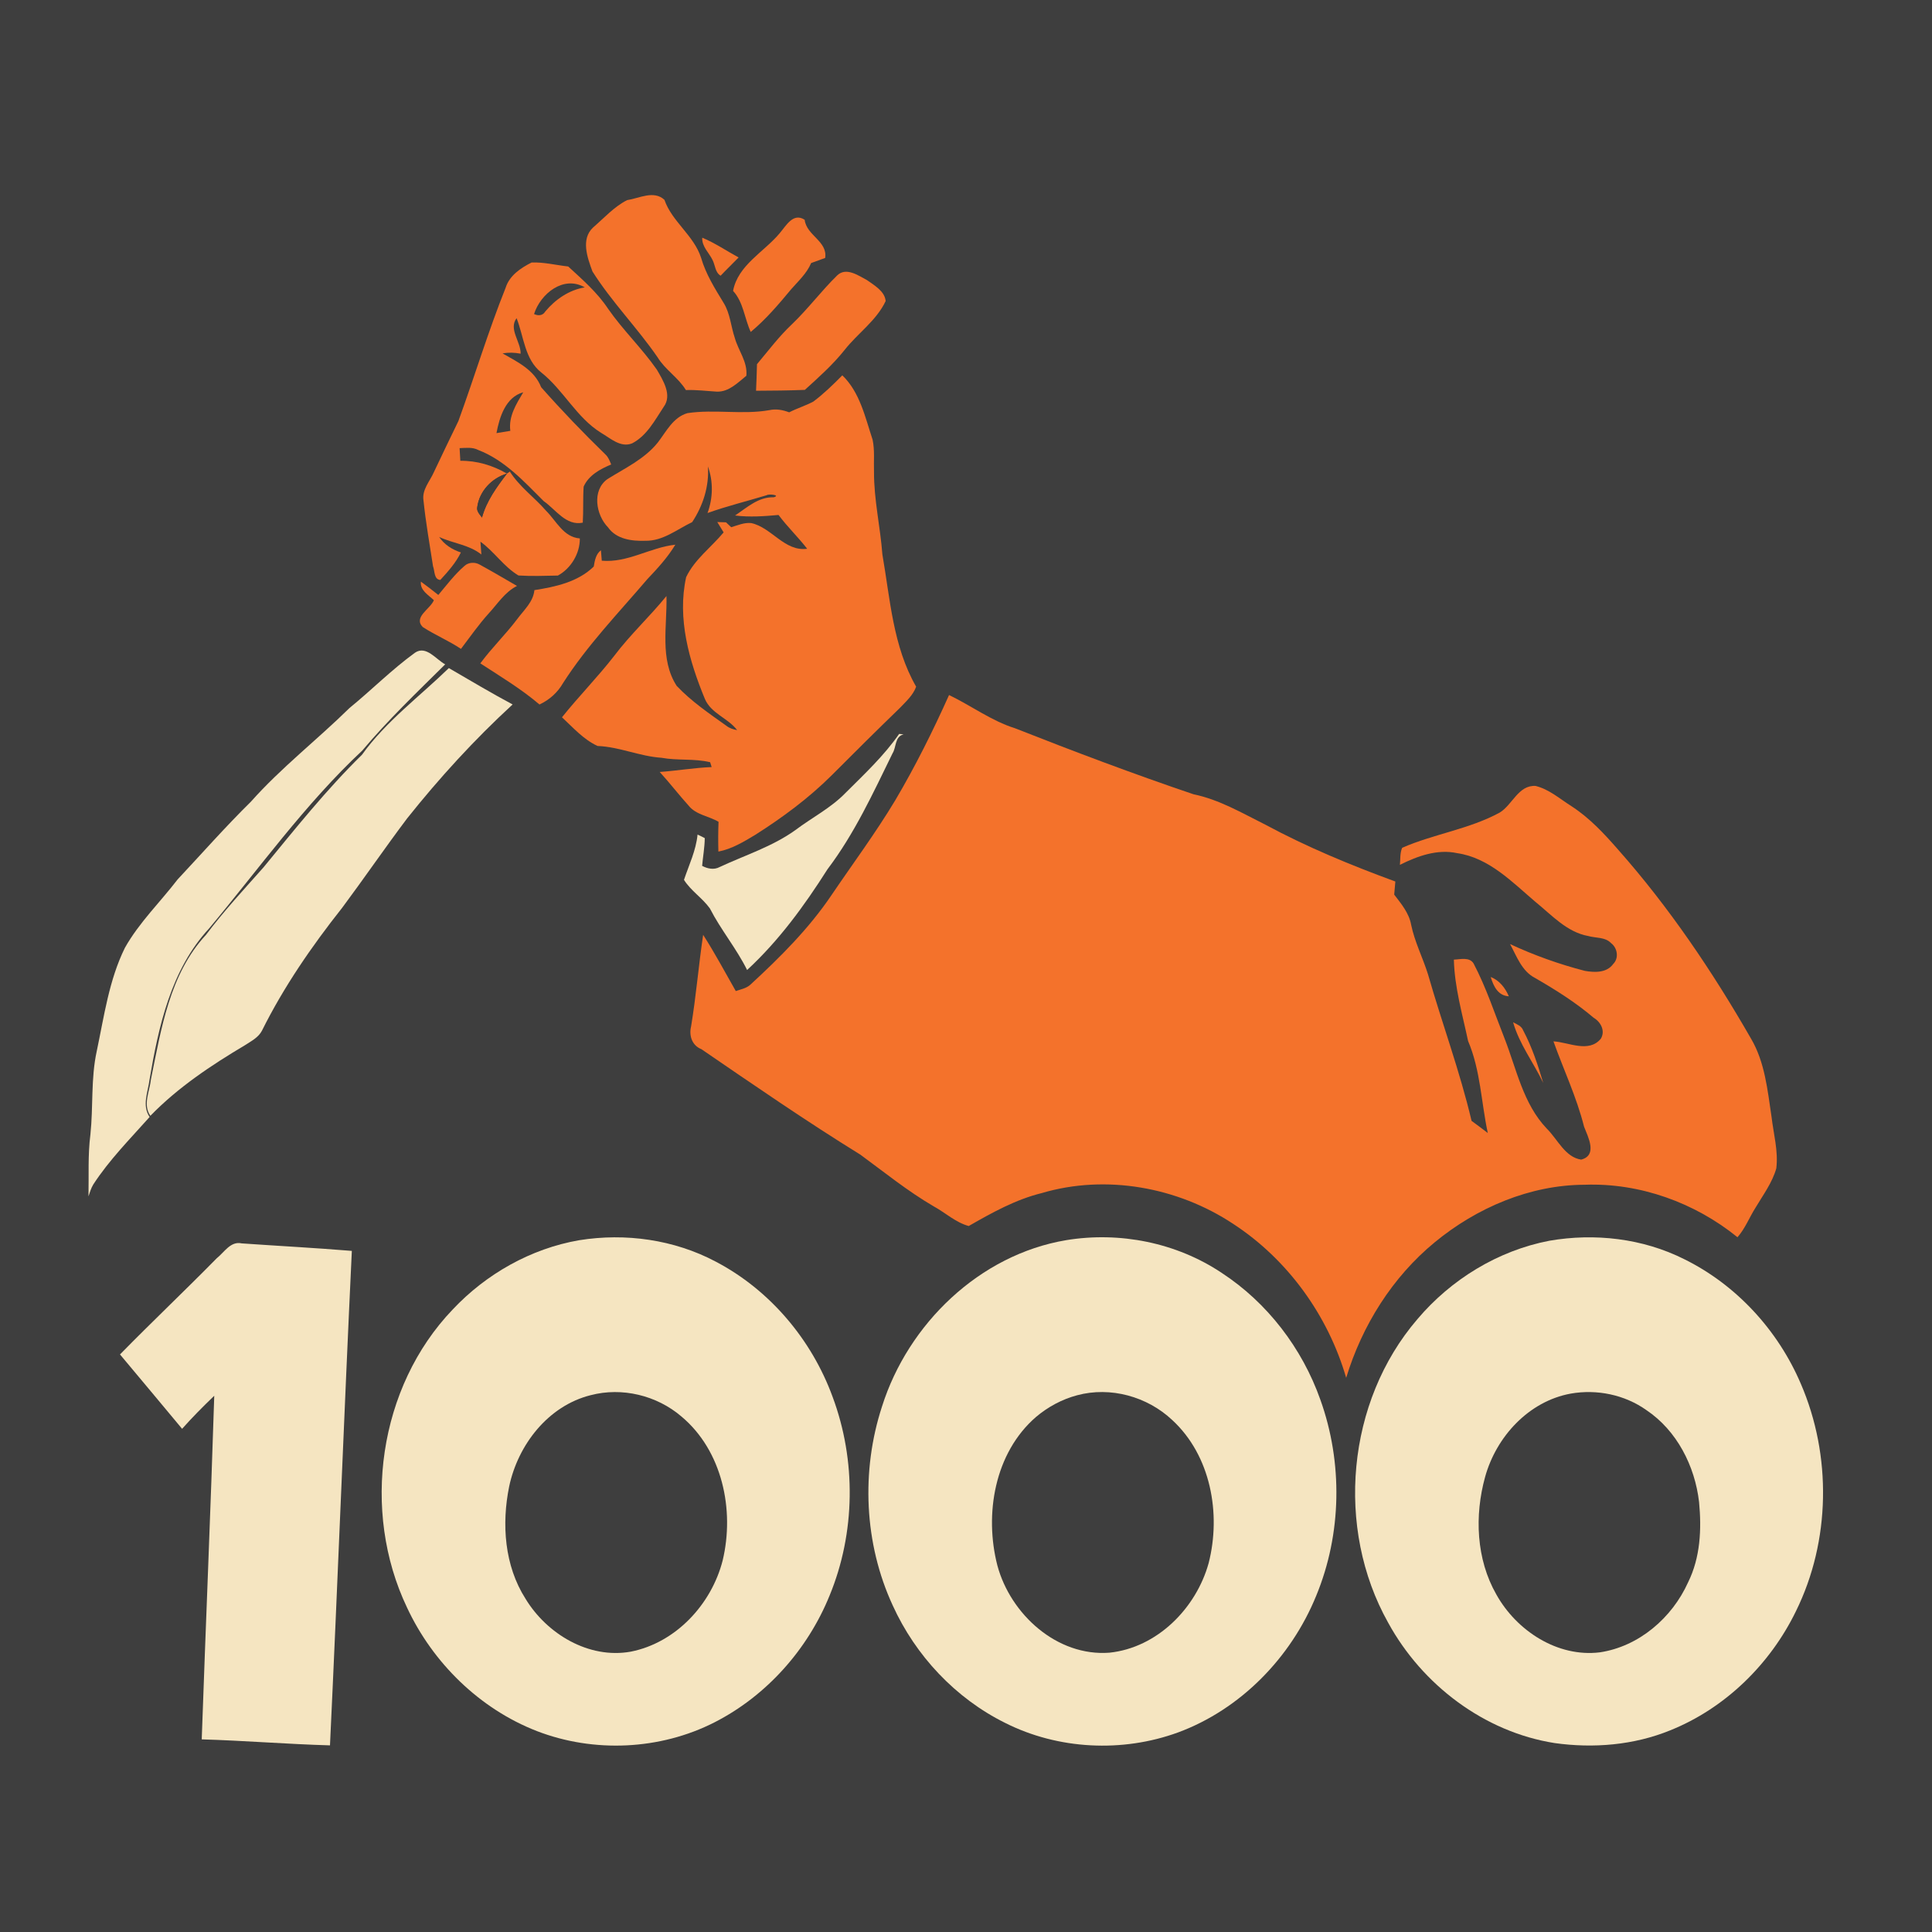 <?xml version="1.0" encoding="UTF-8" ?>
<!DOCTYPE svg PUBLIC "-//W3C//DTD SVG 1.1//EN" "http://www.w3.org/Graphics/SVG/1.1/DTD/svg11.dtd">
<svg width="512pt" height="512pt" viewBox="0 0 512 512" version="1.1" xmlns="http://www.w3.org/2000/svg">
<path fill="#3e3e3e" opacity="1.00" d=" M 0.00 0.00 L 512.00 0.00 L 512.00 512.00 L 0.00 512.00 L 0.00 0.00 Z" />
<path fill="#f4722b" opacity="1.00" d=" M 166.18 53.04 C 169.41 52.55 173.24 50.35 176.08 52.95 C 178.07 58.73 183.88 62.38 185.79 68.30 C 187.04 72.63 189.45 76.46 191.77 80.27 C 193.52 83.09 193.68 86.48 194.73 89.55 C 195.67 92.94 198.16 95.91 197.79 99.58 C 195.51 101.42 193.19 103.86 190.03 103.79 C 187.27 103.63 184.53 103.27 181.77 103.37 C 179.76 100.06 176.30 98.01 174.28 94.71 C 168.88 86.85 162.10 80.01 157.01 71.94 C 155.68 68.33 153.85 63.36 157.19 60.27 C 160.09 57.77 162.75 54.78 166.18 53.04 Z" />
<path fill="#f4722b" opacity="1.00" d=" M 206.67 61.75 C 208.34 59.80 210.20 56.27 213.24 58.24 C 213.76 62.45 219.35 63.89 218.68 68.36 C 217.44 68.80 216.20 69.25 214.96 69.71 C 213.81 72.45 211.59 74.46 209.67 76.65 C 206.35 80.65 202.96 84.64 198.95 87.97 C 197.30 84.39 197.01 80.05 194.27 77.09 C 195.57 70.21 202.51 66.78 206.67 61.75 Z" />
<path fill="#f4722b" opacity="1.00" d=" M 186.10 62.99 C 189.49 64.40 192.52 66.48 195.74 68.23 C 194.17 69.87 192.52 71.42 190.97 73.07 C 189.52 72.18 189.55 70.35 188.87 68.98 C 187.93 66.97 185.98 65.40 186.10 62.99 Z" />
<path fill="#f4722b" opacity="1.00" d=" M 134.01 76.23 C 135.03 72.99 138.02 71.01 140.89 69.56 C 144.13 69.45 147.36 70.26 150.58 70.62 C 154.36 74.10 158.29 77.51 161.15 81.83 C 165.09 87.50 170.14 92.31 174.08 97.97 C 175.72 100.81 178.21 104.72 175.87 107.85 C 173.53 111.38 171.45 115.45 167.53 117.49 C 164.47 118.73 161.75 116.13 159.29 114.70 C 152.76 110.65 149.35 103.39 143.42 98.69 C 139.05 95.24 138.82 89.16 136.90 84.32 C 134.71 87.25 138.05 90.56 137.97 93.73 C 136.37 93.41 134.78 93.38 133.18 93.65 C 137.16 95.92 141.64 98.05 143.41 102.62 C 148.83 108.75 154.56 114.71 160.45 120.44 C 161.22 121.15 161.58 122.14 161.97 123.09 C 159.07 124.30 156.00 125.94 154.67 128.97 C 154.46 132.14 154.64 135.33 154.44 138.51 C 149.98 139.42 147.31 135.04 144.09 132.81 C 138.90 127.64 133.76 121.95 126.75 119.26 C 125.21 118.44 123.46 118.71 121.80 118.76 C 121.85 119.60 121.94 121.28 121.99 122.12 C 126.35 122.05 130.59 123.33 134.35 125.51 C 130.35 126.67 127.06 130.15 126.49 134.31 C 126.21 135.47 127.14 136.32 127.73 137.16 C 128.92 132.77 131.64 129.07 134.35 125.51 L 135.12 124.97 C 137.66 129.00 141.62 131.79 144.71 135.35 C 147.47 138.09 149.30 142.34 153.66 142.69 C 153.71 146.67 151.31 150.65 147.84 152.53 C 144.37 152.60 140.87 152.73 137.40 152.51 C 133.50 150.18 130.99 146.19 127.32 143.55 C 127.38 144.40 127.51 146.10 127.57 146.95 C 124.31 144.34 120.06 144.02 116.38 142.30 C 117.75 144.34 119.84 145.65 122.14 146.41 C 120.80 149.15 118.74 151.46 116.69 153.69 C 114.97 153.58 115.24 151.27 114.76 150.08 C 113.86 144.28 112.84 138.48 112.23 132.65 C 111.77 129.80 113.91 127.57 114.98 125.13 C 117.10 120.59 119.31 116.09 121.48 111.58 C 125.76 99.84 129.36 87.84 134.01 76.23 Z" />
<path fill="#f4722b" opacity="1.00" d=" M 221.90 72.95 C 224.27 70.73 227.47 73.02 229.76 74.23 C 231.71 75.63 234.47 77.17 234.71 79.78 C 232.25 84.99 227.31 88.31 223.82 92.75 C 220.71 96.66 216.97 99.98 213.29 103.32 C 208.98 103.50 204.67 103.53 200.36 103.55 C 200.47 101.20 200.55 98.85 200.61 96.51 C 203.63 92.92 206.45 89.15 209.87 85.93 C 214.14 81.85 217.68 77.07 221.90 72.95 Z" />
<path fill="#3e3e3e" opacity="1.00" d=" M 141.53 83.22 C 143.24 77.84 149.35 72.89 154.97 76.16 C 150.80 76.84 147.17 79.35 144.51 82.54 C 143.84 83.66 142.63 83.76 141.53 83.22 Z" />
<path fill="#f4722b" opacity="1.00" d=" M 215.53 106.43 C 218.30 104.36 220.79 101.93 223.22 99.47 C 227.88 103.93 229.28 110.59 231.25 116.53 C 231.84 119.31 231.52 122.18 231.62 125.00 C 231.58 132.38 233.29 139.60 233.84 146.93 C 235.91 158.80 236.64 171.30 242.79 181.98 C 241.98 184.22 240.14 185.87 238.53 187.56 C 232.43 193.47 226.39 199.45 220.40 205.47 C 214.32 211.52 207.39 216.65 200.15 221.24 C 197.09 223.08 193.95 224.99 190.38 225.68 C 190.31 223.05 190.31 220.42 190.42 217.79 C 187.84 216.24 184.46 215.97 182.49 213.50 C 179.86 210.59 177.48 207.47 174.83 204.58 C 179.43 204.25 183.98 203.47 188.59 203.28 C 188.49 202.96 188.30 202.32 188.20 202.00 C 184.00 200.97 179.57 201.61 175.32 200.82 C 169.52 200.44 164.16 197.92 158.36 197.69 C 154.65 195.99 151.88 192.82 148.93 190.09 C 153.38 184.53 158.40 179.44 162.77 173.81 C 167.01 168.19 172.19 163.40 176.62 157.95 C 176.84 165.87 174.76 174.70 179.33 181.77 C 183.22 185.88 187.94 189.09 192.53 192.36 C 193.35 193.01 194.35 193.30 195.35 193.49 C 192.93 190.28 188.46 189.12 186.80 185.22 C 182.62 175.10 179.43 163.92 181.83 152.96 C 184.08 148.23 188.47 145.05 191.77 141.09 C 191.21 140.18 190.65 139.27 190.09 138.35 C 190.67 138.37 191.82 138.41 192.40 138.42 C 192.74 138.75 193.43 139.40 193.78 139.72 C 195.50 139.20 197.24 138.43 199.09 138.62 C 204.52 139.80 207.91 146.23 213.91 145.43 C 211.51 142.33 208.66 139.61 206.32 136.47 C 202.49 136.82 198.63 137.10 194.80 136.61 C 197.98 134.50 200.96 131.67 205.05 131.78 C 207.00 131.21 203.68 130.83 203.17 131.24 C 197.95 132.83 192.64 134.11 187.50 135.96 C 188.96 131.98 189.05 127.60 187.60 123.61 C 187.97 128.87 186.31 134.01 183.43 138.37 C 179.42 140.28 175.67 143.42 171.00 143.31 C 167.45 143.43 163.36 142.91 161.14 139.76 C 157.92 136.47 156.81 129.96 160.97 126.97 C 165.61 124.07 170.81 121.65 174.31 117.29 C 176.56 114.38 178.35 110.61 182.16 109.49 C 189.37 108.40 196.71 109.96 203.91 108.69 C 205.68 108.30 207.47 108.63 209.14 109.27 C 211.22 108.21 213.47 107.52 215.53 106.43 Z" />
<path fill="#3e3e3e" opacity="1.00" d=" M 131.57 114.78 C 132.37 110.52 133.99 105.26 138.67 103.95 C 136.81 107.11 134.73 110.33 135.24 114.18 C 134.01 114.38 132.79 114.58 131.57 114.78 Z" />
<path fill="#3e3e3e" opacity="1.00" d=" M 126.49 134.31 C 127.06 130.15 130.35 126.67 134.35 125.51 C 131.64 129.07 128.92 132.77 127.73 137.16 C 127.14 136.32 126.21 135.47 126.49 134.31 Z" />
<path fill="#f4722b" opacity="1.00" d=" M 159.48 148.59 C 166.37 149.20 172.29 145.07 178.97 144.35 C 176.92 147.74 174.24 150.65 171.53 153.51 C 163.86 162.49 155.59 171.06 149.20 181.04 C 147.76 183.55 145.58 185.48 142.97 186.70 C 138.11 182.56 132.62 179.27 127.29 175.80 C 130.31 171.69 134.00 168.14 137.07 164.06 C 138.83 161.67 141.32 159.53 141.62 156.39 C 147.23 155.51 153.13 154.25 157.35 150.14 C 157.62 148.55 157.90 146.86 159.25 145.82 C 159.31 146.51 159.42 147.89 159.48 148.59 Z" />
<path fill="#f4722b" opacity="1.00" d=" M 123.10 149.97 C 124.16 148.98 125.88 148.91 127.11 149.62 C 130.45 151.44 133.72 153.38 137.01 155.28 C 133.78 156.90 131.86 160.04 129.48 162.60 C 126.83 165.55 124.55 168.81 122.16 171.96 C 118.92 169.79 115.28 168.28 112.03 166.17 C 109.46 163.54 114.06 161.39 114.98 159.06 C 113.54 157.66 111.28 156.47 111.54 154.14 C 113.11 155.27 114.64 156.46 116.16 157.67 C 118.39 155.03 120.47 152.23 123.10 149.97 Z" />
<path fill="#f5e5c1" opacity="1.00" d=" M 109.97 172.98 C 112.96 170.95 115.55 174.78 117.98 176.06 C 110.48 183.49 102.81 190.81 96.01 198.90 C 80.82 213.11 68.70 230.14 55.42 246.04 C 45.33 256.94 42.04 271.91 39.63 286.11 C 39.22 289.37 37.57 292.97 39.65 296.01 C 34.49 301.81 28.97 307.36 24.72 313.90 C 24.13 314.87 23.81 315.97 23.45 317.05 C 23.57 311.58 23.26 306.10 23.96 300.65 C 24.74 293.30 24.05 285.83 25.64 278.56 C 27.60 269.31 28.88 259.72 33.11 251.16 C 36.87 244.48 42.44 239.09 47.08 233.05 C 53.52 226.17 59.75 219.09 66.47 212.48 C 74.47 203.47 84.04 196.07 92.61 187.64 C 98.48 182.85 103.84 177.43 109.97 172.98 Z" />
<path fill="#f5e5c1" opacity="1.00" d=" M 95.93 200.01 C 102.30 191.14 111.19 184.59 118.95 177.05 C 124.56 180.30 130.12 183.63 135.85 186.69 C 125.74 195.98 116.44 206.16 107.89 216.89 C 102.01 224.70 96.49 232.77 90.65 240.61 C 82.60 250.78 75.19 261.53 69.41 273.16 C 68.47 274.95 66.59 275.90 64.97 276.96 C 55.97 282.31 47.18 288.16 39.85 295.70 C 37.78 292.75 39.68 289.21 40.00 286.04 C 42.72 272.68 44.95 258.10 54.60 247.73 C 59.30 241.46 64.64 235.72 69.83 229.86 C 78.22 219.65 86.48 209.28 95.93 200.01 Z" />
<path fill="#f4722b" opacity="1.00" d=" M 237.23 212.12 C 242.56 203.11 247.23 193.73 251.51 184.19 C 257.40 187.02 262.72 191.03 269.00 193.00 C 284.63 199.16 300.37 205.10 316.29 210.49 C 323.14 211.90 329.18 215.48 335.36 218.56 C 346.41 224.51 358.01 229.29 369.78 233.61 C 369.67 234.76 369.57 235.92 369.48 237.08 C 371.34 239.52 373.42 241.97 373.97 245.09 C 374.91 249.64 377.06 253.80 378.44 258.22 C 382.15 271.20 386.88 283.87 389.98 297.04 C 391.42 298.09 392.86 299.16 394.28 300.26 C 392.53 292.12 392.36 283.64 389.06 275.88 C 387.54 268.76 385.47 261.62 385.29 254.31 C 387.00 254.25 389.45 253.54 390.53 255.36 C 393.85 261.68 396.07 268.50 398.69 275.12 C 401.91 283.32 403.63 292.50 409.91 299.09 C 412.77 301.89 414.76 306.68 419.03 307.31 C 423.42 306.15 420.87 301.36 419.79 298.57 C 417.83 290.78 414.38 283.51 411.68 275.97 C 415.72 276.20 421.03 279.13 424.23 275.28 C 425.49 273.21 424.23 270.84 422.34 269.72 C 417.56 265.65 412.25 262.31 406.82 259.18 C 403.29 257.37 401.96 253.46 400.18 250.19 C 406.56 253.16 413.19 255.53 420.00 257.29 C 422.58 257.75 425.81 257.85 427.51 255.47 C 429.08 253.93 428.65 251.21 426.95 249.94 C 425.40 248.30 422.92 248.62 420.92 248.06 C 415.23 247.03 411.25 242.52 406.96 239.05 C 400.76 233.79 394.63 227.33 386.19 226.10 C 380.90 224.95 375.67 226.86 370.99 229.19 C 371.14 227.68 370.97 226.08 371.59 224.67 C 379.99 221.00 389.34 219.75 397.44 215.34 C 400.80 213.30 402.40 208.00 406.94 208.28 C 410.50 209.15 413.35 211.68 416.39 213.61 C 421.18 216.69 425.08 220.88 428.80 225.14 C 442.37 240.46 453.85 257.51 464.03 275.23 C 467.72 281.49 468.41 288.88 469.47 295.93 C 470.00 300.47 471.30 305.03 470.74 309.63 C 469.66 313.45 467.23 316.68 465.23 320.05 C 463.59 322.64 462.49 325.56 460.45 327.88 C 449.17 318.72 434.57 313.45 420.00 313.97 C 405.46 314.00 391.36 320.05 380.24 329.20 C 368.99 338.44 360.97 351.27 356.75 365.14 C 351.94 348.58 341.25 333.75 326.78 324.32 C 312.07 314.59 293.08 311.14 276.07 316.18 C 269.13 317.89 262.86 321.39 256.72 324.91 C 253.24 323.96 250.51 321.36 247.38 319.66 C 240.53 315.66 234.37 310.66 228.00 305.99 C 213.66 297.13 199.78 287.56 185.89 278.05 C 183.40 277.07 182.54 274.47 183.15 271.99 C 184.48 263.94 185.14 255.80 186.34 247.74 C 189.44 252.57 192.14 257.65 194.99 262.64 C 196.34 262.17 197.84 261.92 198.91 260.90 C 206.73 253.70 214.33 246.13 220.31 237.28 C 225.98 228.91 232.02 220.79 237.23 212.12 Z" />
<path fill="#f5e5c1" opacity="1.00" d=" M 238.28 194.50 C 238.58 194.53 239.17 194.58 239.46 194.60 C 237.08 195.23 237.58 197.98 236.53 199.65 C 231.37 210.20 226.42 220.96 219.29 230.37 C 213.18 240.00 206.40 249.30 197.99 257.06 C 195.16 251.35 191.03 246.42 188.13 240.75 C 186.14 237.97 183.11 236.10 181.26 233.17 C 182.59 229.21 184.45 225.38 184.86 221.17 C 185.50 221.46 186.14 221.77 186.77 222.11 C 186.74 224.57 186.29 227.00 186.07 229.46 C 187.49 230.22 189.22 230.59 190.72 229.77 C 197.46 226.62 204.70 224.36 210.80 219.97 C 215.20 216.65 220.21 214.12 224.08 210.12 C 229.06 205.16 234.25 200.30 238.28 194.50 Z" />
<path fill="#f4722b" opacity="1.00" d=" M 395.05 258.91 C 397.38 259.82 398.89 261.80 399.86 264.03 C 396.96 263.86 395.80 261.36 395.05 258.91 Z" />
<path fill="#f4722b" opacity="1.00" d=" M 400.99 270.92 C 402.00 271.46 403.22 271.88 403.66 273.07 C 406.00 277.47 407.55 282.22 408.97 286.98 C 406.40 281.58 402.64 276.72 400.99 270.92 Z" />
<path fill="#f5e5c1" opacity="1.00" d=" M 153.49 328.67 C 165.76 326.70 178.66 328.50 189.67 334.34 C 204.02 341.85 215.11 355.02 220.65 370.18 C 226.93 387.02 226.71 406.23 219.84 422.86 C 214.04 437.14 203.14 449.40 189.37 456.43 C 174.94 463.79 157.36 464.58 142.27 458.75 C 127.12 452.86 114.70 440.68 107.86 426.01 C 95.68 400.46 100.28 367.59 119.97 347.03 C 128.84 337.60 140.70 330.88 153.49 328.67 Z" />
<path fill="#f5e5c1" opacity="1.00" d=" M 282.53 328.66 C 296.72 326.32 311.74 329.30 323.74 337.31 C 335.87 345.23 345.09 357.31 349.91 370.94 C 355.89 387.61 355.59 406.52 348.80 422.91 C 342.15 439.23 328.81 452.98 312.18 459.12 C 297.43 464.50 280.43 463.67 266.38 456.59 C 253.23 450.08 242.62 438.77 236.57 425.43 C 229.01 409.07 228.16 389.82 233.74 372.74 C 240.65 350.84 259.58 332.52 282.53 328.66 Z" />
<path fill="#f5e5c1" opacity="1.00" d=" M 410.60 328.81 C 422.62 326.73 435.33 328.18 446.29 333.67 C 460.14 340.48 471.19 352.54 477.23 366.70 C 485.45 385.71 485.13 408.37 475.94 426.99 C 469.11 441.04 457.17 452.72 442.62 458.56 C 432.96 462.50 422.25 463.37 411.98 461.93 C 393.31 458.99 376.86 446.47 367.87 430.02 C 353.83 404.98 356.86 371.43 375.62 349.60 C 384.53 339.06 396.99 331.42 410.60 328.81 Z" />
<path fill="#f5e5c1" opacity="1.00" d=" M 57.44 333.45 C 59.45 331.86 61.10 328.85 64.06 329.51 C 73.79 330.19 83.52 330.70 93.24 331.50 C 91.16 375.17 89.52 418.87 87.45 462.54 C 76.11 462.22 64.80 461.28 53.46 460.95 C 54.52 430.60 55.83 400.25 56.78 369.89 C 53.84 372.71 50.97 375.60 48.26 378.65 C 42.76 372.09 37.32 365.48 31.80 358.94 C 40.23 350.33 48.99 342.05 57.44 333.45 Z" />
<path fill="#3e3e3e" opacity="1.00" d=" M 156.52 369.74 C 164.85 367.55 174.05 369.79 180.58 375.38 C 191.44 384.46 194.72 400.17 191.51 413.55 C 188.54 425.16 179.11 435.35 167.14 437.71 C 156.04 439.70 144.92 433.01 139.27 423.69 C 133.68 414.93 132.90 403.88 134.94 393.91 C 137.28 382.87 145.26 372.56 156.52 369.74 Z" />
<path fill="#3e3e3e" opacity="1.00" d=" M 285.45 369.76 C 294.28 367.38 304.03 370.09 310.65 376.32 C 320.87 385.73 323.65 401.12 320.31 414.22 C 317.00 426.19 306.68 436.66 294.01 437.98 C 280.12 439.03 267.81 427.82 264.32 414.89 C 260.81 401.29 263.56 385.03 274.55 375.51 C 277.71 372.84 281.44 370.82 285.45 369.76 Z" />
<path fill="#3e3e3e" opacity="1.00" d=" M 416.26 369.32 C 423.19 368.10 430.56 369.61 436.32 373.70 C 444.40 379.12 449.18 388.53 450.27 398.06 C 450.96 405.23 450.62 412.77 447.36 419.33 C 443.13 428.75 434.31 436.35 423.96 437.89 C 412.73 439.26 401.88 432.14 396.55 422.56 C 391.19 413.20 390.74 401.62 393.57 391.40 C 396.52 380.74 405.12 371.35 416.26 369.32 Z" />
</svg>
